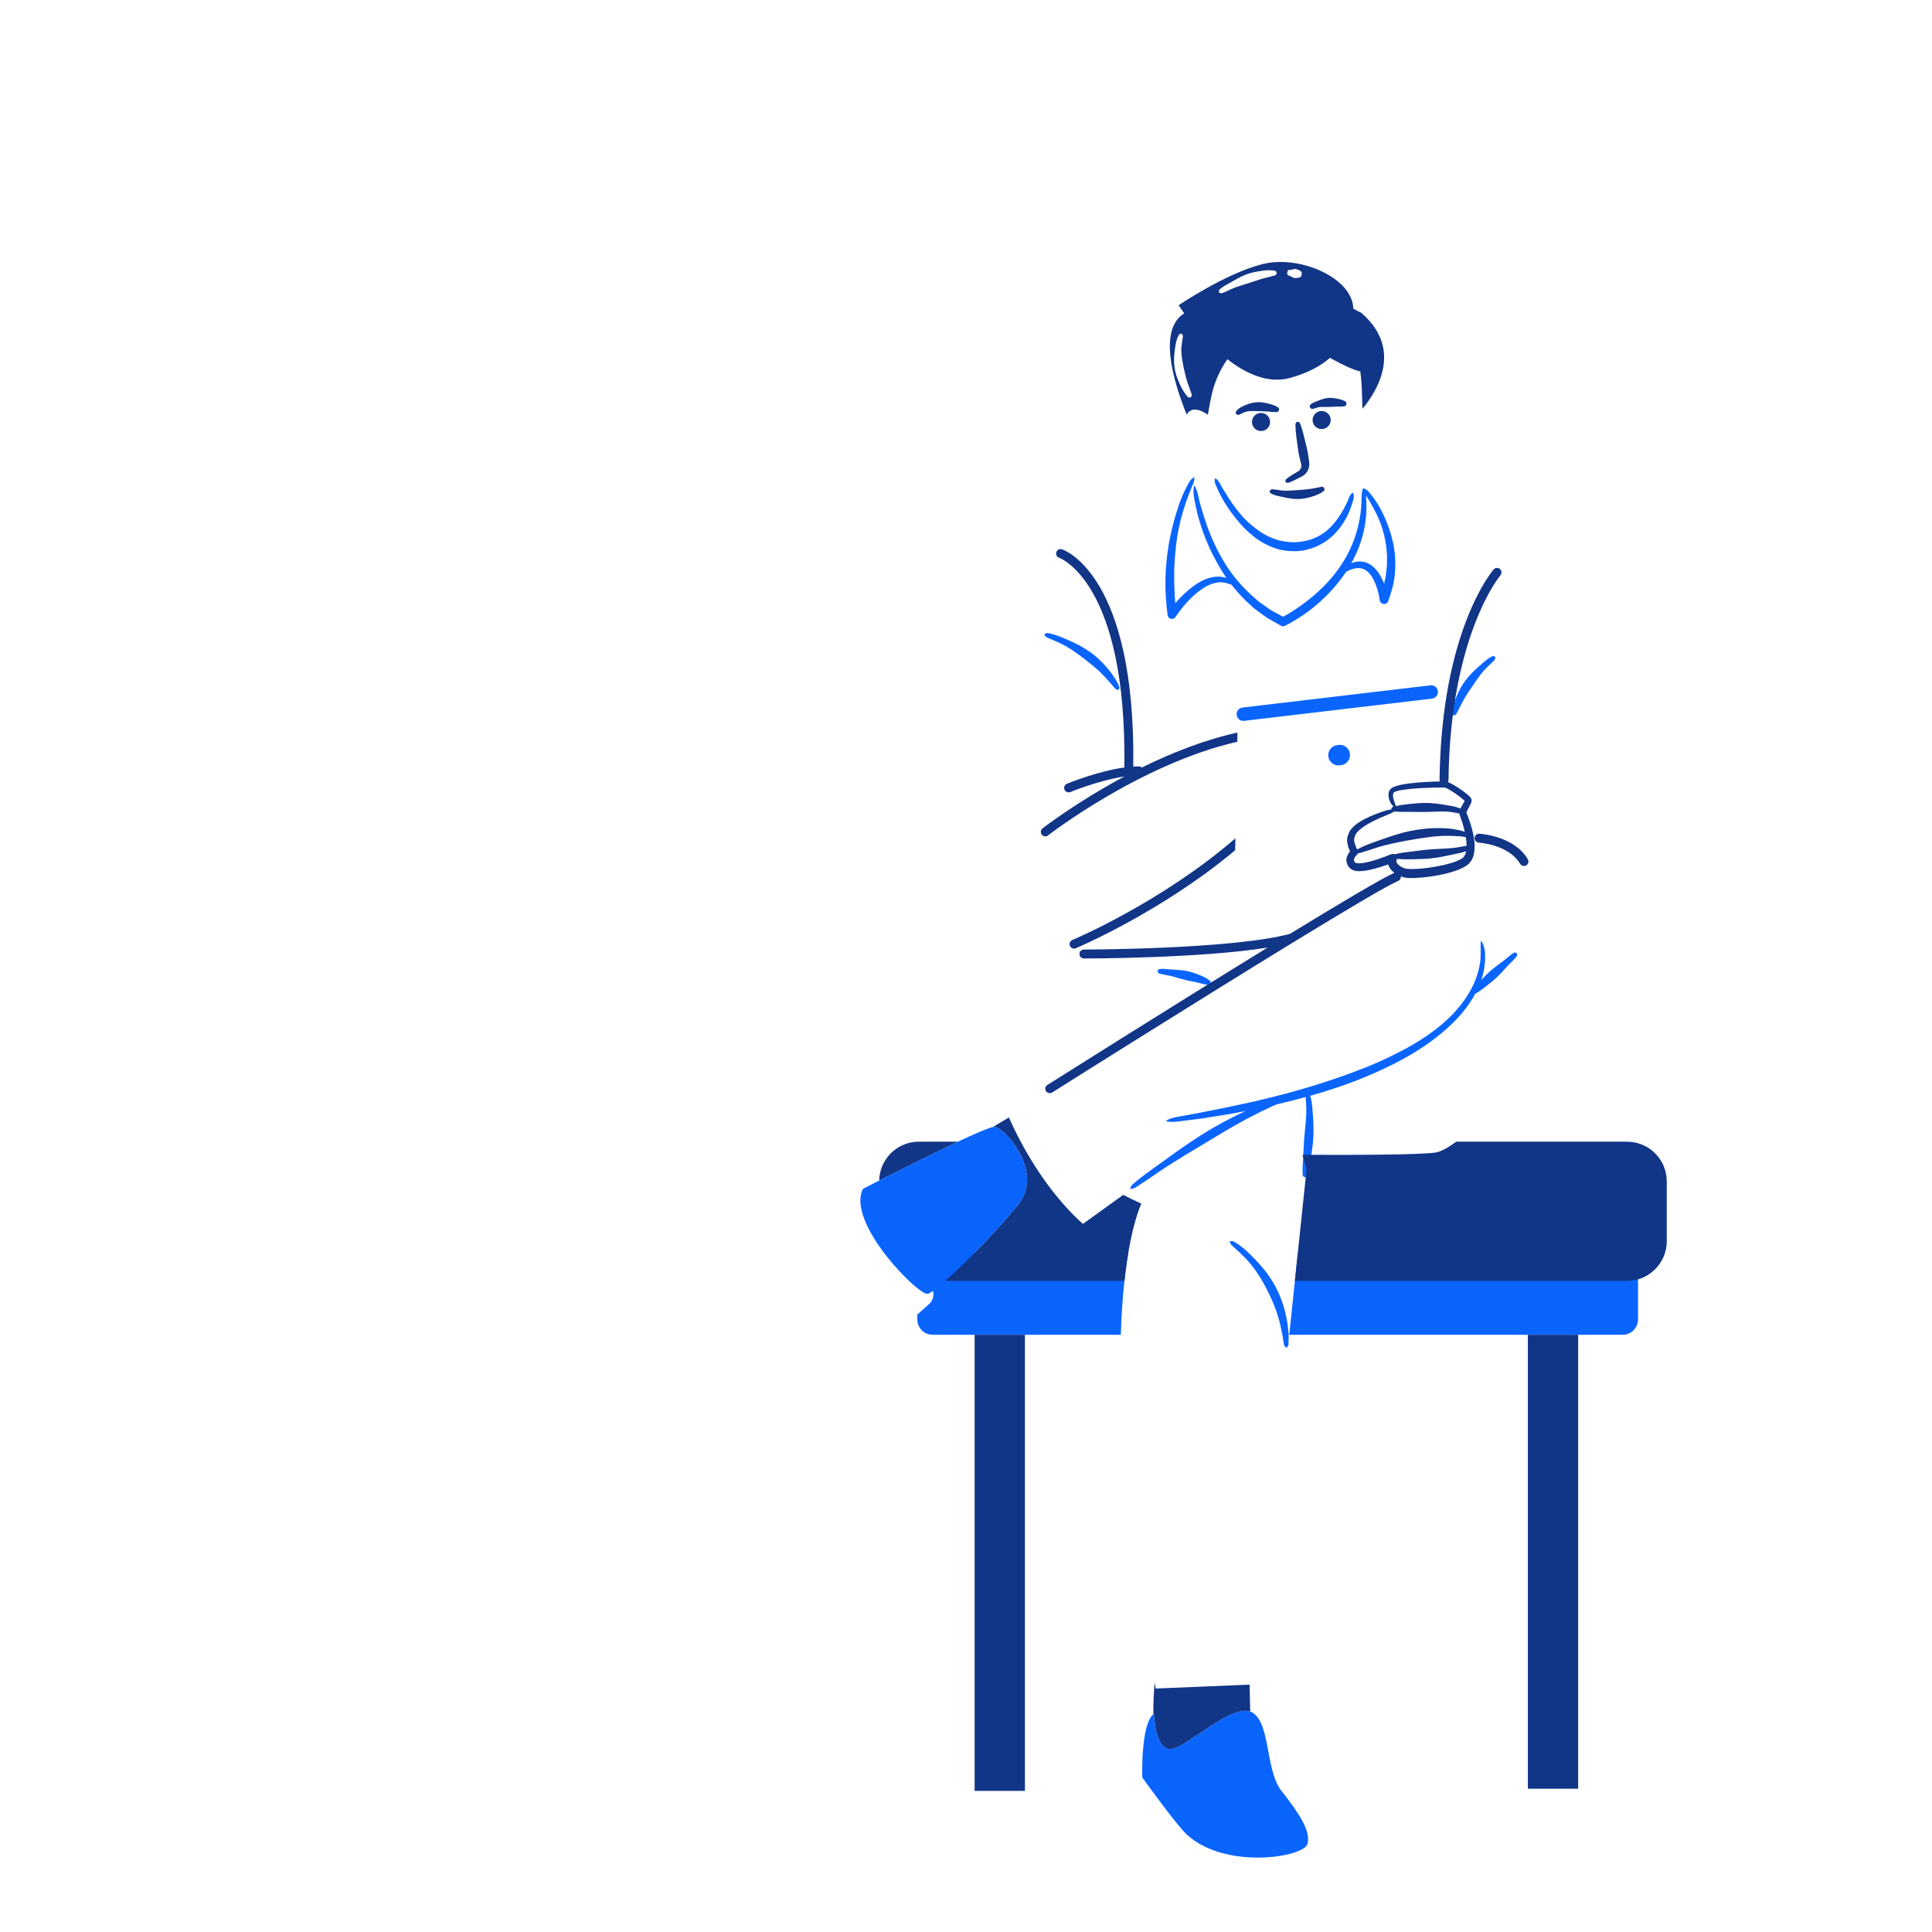 <svg xmlns="http://www.w3.org/2000/svg" width="5000" zoomAndPan="magnify" viewBox="0 0 3750 3750" height="5000" preserveAspectRatio="xMidYMid meet" version="1.0"><defs fill="#000000"><clipPath id="id1" fill="#000000"><path d="M 1612 580 L 3017 580 L 3017 3652.184 L 1612 3652.184 Z M 1612 580 " clip-rule="nonzero" fill="#000000"/></clipPath><clipPath id="id2" fill="#000000"><path d="M 1607.98 519 L 3373.82 519 L 3373.82 1706 L 1607.98 1706 Z M 1607.98 519 " clip-rule="nonzero" fill="#000000"/></clipPath></defs><rect x="-375" width="4500" fill="#ffffff" y="-375" height="4500" fill-opacity="1"/><rect x="-375" width="4500" fill="#ffffff" y="-375" height="4500" fill-opacity="1"/><rect x="-375" width="4500" fill="#ffffff" y="-375" height="4500" fill-opacity="1"/><rect x="-375" width="4500" fill="#ffffff" y="-375" height="4500" fill-opacity="1"/><g clip-path="url(#id1)"><path fill="#ffffff" d="M 2520.953 3534.863 L 2459.273 3506.469 C 2458.242 3506.004 2457.16 3505.562 2456.082 3505.168 L 2244.266 3428.566 C 2217.246 3418.793 2205.922 3457.867 2206.684 3486.578 C 2206.707 3487.043 2217.145 3525.801 2251.145 3563.277 C 2298.773 3615.785 2354.852 3652.109 2425.742 3652.184 C 2459.863 3652.211 2494.574 3649.703 2518.105 3641.598 C 2534.344 3636 2544.855 3620.258 2544.855 3603.09 L 2544.855 3572.145 C 2544.855 3556.129 2535.547 3541.543 2520.953 3534.863 Z M 1689.781 2317.082 C 1682.461 2305.812 1667.648 2302.152 1655.906 2308.707 L 1625.914 2325.434 C 1612.918 2332.703 1608.84 2349.504 1617.07 2361.883 C 1645.738 2428.586 1687.176 2490.5 1740.652 2547.922 C 1749.273 2560.891 1767.328 2563.223 1778.949 2552.883 L 1803.266 2531.297 C 1812.699 2522.895 1814.59 2508.824 1807.711 2498.238 Z M 2787.18 2236.922 C 2758.047 2241.539 2629.578 2241.93 2528.176 2241.488 L 2536.16 2268.309 L 2431.566 3269.59 L 2243.281 3277.426 C 2107.32 2548.047 2215.402 2336.266 2215.402 2336.266 C 2203.023 2330.691 2191.328 2324.992 2180.176 2319.219 L 2102.09 2375.488 C 2102.09 2375.488 2021.027 2310.133 1958.289 2168.961 L 2004.594 2140.352 C 1976.246 2047.098 2021.984 1956.152 2063.57 1897.969 C 2062.637 1885.199 2062.121 1864.664 2061.875 1838.707 C 2058.215 1838.707 2054.754 1838.41 2051.535 1837.82 C 1917.688 1812.625 1868.141 1123.176 2026.922 1042.941 C 2101.5 981.664 2211.52 933.527 2345.715 911.371 C 2342.348 900.516 2339.352 889.441 2336.676 878.289 C 2307.887 892.758 2289.094 826.348 2304.004 803.48 C 2308.621 796.383 2315.059 794.469 2321.738 795.18 C 2313.363 729.039 2313.902 676.164 2313.902 676.164 C 2326.973 619.969 2377.969 600.348 2483.863 583.375 C 2589.758 566.379 2639.426 636.965 2643.355 758.535 C 2643.457 761.805 2643.578 765.117 2643.699 768.457 C 2648 769.32 2651.98 771.676 2655.125 776.465 C 2665.441 792.305 2659.594 829.047 2645.445 845.332 C 2645.199 872.102 2643.527 898.797 2638.691 923.703 C 2731.887 953.027 2822.086 1002.465 2875.906 1043.875 C 2907.738 1064.012 2994.895 1127.277 3006.809 1222.57 C 3021.793 1342.398 3002.805 1556.07 2967.113 1673.492 C 2990.496 1698.395 3009.191 1736.242 3014.645 1793.809 C 3038.176 2042.16 2836.848 2229.086 2787.18 2236.922 " fill-opacity="1" fill-rule="nonzero"/></g><g clip-path="url(#id2)"><path fill="#ffffff" d="M 2314.762 760.723 L 2312.16 753.477 C 2311.422 750.973 2310.516 748.59 2309.605 746.23 C 2308.648 743.68 2307.715 741.27 2307 738.645 C 2304.891 732.207 2303.441 725.527 2302.016 719.043 C 2301.301 715.73 2300.59 712.414 2299.805 709.293 C 2297.742 698.316 2296.145 689.129 2296.047 679.527 C 2295.996 674.469 2296.711 669.457 2297.469 664.766 L 2298.648 657.129 L 2299.164 653.371 C 2299.582 650.793 2298.648 648.531 2295.949 645.562 L 2294.793 644.555 L 2293.418 644.555 C 2289.535 644.555 2286.836 645.879 2285.457 648.484 C 2284.695 649.809 2284.008 651.16 2283.371 652.562 C 2282.145 655.238 2281.109 658.109 2280.301 661.18 C 2278.926 666.902 2277.918 672.652 2277.277 678.176 C 2275.41 690.652 2275.168 702.418 2276.543 713.148 C 2277.941 723.488 2281.332 734.395 2286.883 746.332 C 2289.02 751.438 2291.746 756.203 2294.375 760.82 L 2294.867 761.656 C 2296.02 763.57 2297.398 765.363 2298.773 767.133 L 2300.051 768.805 L 2302.555 771.898 C 2303.855 773.789 2305.945 774.77 2308.723 774.77 C 2309.531 774.77 2310.465 774.695 2311.547 774.5 L 2312.727 774.305 L 2313.484 773.371 C 2315.379 771.012 2317.367 767.844 2316.016 764.652 Z M 2497.645 536.293 C 2498.551 537.055 2499.41 537.547 2500.371 537.891 L 2501.203 538.137 C 2501.941 538.332 2502.703 538.555 2503.242 538.773 C 2503.832 539.094 2504.422 539.438 2505.012 539.758 C 2506.73 540.766 2508.523 541.77 2510.27 542.238 C 2511.398 542.68 2512.652 542.902 2514.051 542.902 C 2515.254 542.902 2516.484 542.73 2517.711 542.559 L 2519.848 542.262 C 2520.855 542.141 2522.012 541.992 2523.191 541.574 C 2524 541.305 2524.836 540.887 2525.793 540.32 L 2526.578 539.832 C 2528.324 538.945 2528.887 536.785 2529.723 532.855 C 2529.922 529.293 2529.945 527.109 2528.52 525.781 L 2527.785 524.973 C 2527.094 524.309 2526.434 523.672 2525.816 523.277 C 2524.738 522.469 2523.68 522.023 2522.746 521.656 L 2520.684 520.746 C 2518.867 519.938 2516.805 519.055 2513.855 519.055 C 2513.805 519.055 2513.758 519.055 2513.734 519.055 C 2511.645 519.055 2509.656 519.543 2507.738 520.012 C 2507.074 520.184 2506.414 520.355 2505.969 520.453 C 2505.184 520.551 2504.398 520.551 2503.613 520.551 L 2502.629 520.574 C 2501.695 520.648 2500.738 520.895 2499.41 521.508 L 2498.453 522.051 C 2496.93 522.91 2496.34 524.555 2495.406 528.68 C 2495.262 532.34 2495.383 534.059 2496.613 535.289 Z M 2423.754 552.824 C 2428.25 551.473 2432.672 549.949 2437.094 548.453 C 2441.734 546.855 2446.379 545.258 2451.047 543.883 C 2455.613 542.656 2460.23 541.5 2464.922 540.395 C 2465.883 540.148 2466.816 539.879 2467.773 539.609 C 2469.125 539.242 2470.477 538.848 2472 538.504 L 2475.266 537.621 C 2478.777 537.008 2480.301 533.617 2481.234 530.742 L 2481.602 529.688 L 2481.184 528.656 C 2480.203 526.027 2478.434 522.539 2474.75 522.344 L 2470.844 521.805 C 2468.781 521.508 2466.617 521.387 2463.992 521.387 L 2461.754 521.387 C 2457.48 521.387 2453.328 521.953 2449.301 522.469 L 2446.523 522.836 C 2436.43 524.457 2425.742 526.398 2415.844 530.598 C 2405.773 534.598 2396.242 540.051 2388.113 544.816 L 2383.543 547.371 C 2380.594 548.992 2377.672 550.637 2374.773 552.355 C 2372.66 553.609 2370.5 555.105 2368.043 557.023 L 2365.094 559.551 C 2362.27 561.984 2362.566 565.57 2363.031 568.051 L 2363.254 569.277 L 2364.262 570.016 C 2366.57 571.684 2368.484 572.473 2370.328 572.473 C 2371.09 572.473 2371.801 572.324 2372.516 572.078 L 2376.102 570.777 C 2378.484 569.844 2380.816 568.887 2383.125 567.781 C 2386.688 566.012 2391.402 563.727 2396.195 561.812 C 2402.359 559.504 2408.746 557.516 2414.938 555.598 C 2417.906 554.664 2420.879 553.758 2423.754 552.824 Z M 2027.66 1079.633 L 2026.012 1079.191 C 2025.078 1078.945 2024.172 1078.824 2023.336 1078.824 C 2020.512 1078.824 2018.766 1080.199 2017.688 1081.23 L 2013.609 1085.184 L 2012.281 1086.535 C 2011.398 1087.418 2010.512 1088.352 2009.508 1089.457 L 2006.09 1093.977 C 2004.543 1095.988 2003.07 1098.078 2001.598 1100.191 L 1999.262 1103.48 L 1993.293 1113.281 C 1983.984 1128.457 1977.328 1142.457 1972.953 1155.988 C 1968.387 1169.227 1965.266 1184.211 1963.105 1203.195 C 1962.32 1210.883 1961.559 1219.086 1961.582 1227.215 C 1961.531 1230.871 1961.629 1234.875 1961.973 1239.492 L 1962.516 1245.312 C 1962.711 1248.949 1964.48 1251.652 1967.844 1253.617 L 1969.195 1254.402 L 1970.449 1253.492 C 1973.641 1251.281 1975.191 1248.777 1975.438 1245.586 L 1976.172 1239.934 L 1977.672 1228.711 C 1978.777 1220.852 1979.785 1213.73 1981.062 1206.535 C 1983.543 1192.73 1987.375 1179.148 1991.059 1165.984 L 1991.723 1163.629 C 1996.117 1148.129 2001.031 1134.82 2006.73 1122.98 L 2011.691 1113.551 L 2013.73 1110.48 C 2015.059 1108.492 2016.383 1106.5 2017.66 1104.391 C 2019.258 1101.664 2021.074 1099.133 2022.969 1096.457 L 2023.582 1095.547 L 2026.578 1090.98 C 2028.32 1088.328 2028.766 1085.406 2028.027 1081.5 Z M 1622.965 1165.715 C 1627.93 1170.137 1636.328 1173.918 1644.777 1172.176 C 1649.004 1171.461 1652.371 1169.523 1655.512 1167.73 C 1657.699 1166.305 1659.859 1164.855 1662.023 1163.578 C 1666.32 1161.023 1670.668 1158.887 1674.551 1157.98 C 1678.457 1157.07 1681.453 1157.293 1684.547 1158.84 C 1687.668 1160.41 1690.859 1163.578 1693.66 1167.359 C 1696.609 1171.117 1698.992 1175.465 1701.547 1180.109 C 1707.047 1190.031 1713.312 1201.254 1726.184 1208.059 C 1732.547 1211.297 1739.668 1212.23 1745.738 1212.133 C 1751.902 1212.086 1757.48 1211.371 1762.906 1210.637 L 1770.965 1209.578 C 1773.445 1209.457 1775.68 1209.039 1778.039 1209.262 C 1782.754 1209.309 1787.473 1210.266 1792.016 1211.961 C 1801.152 1215.57 1809.016 1221.074 1820.215 1225.789 C 1817.809 1213.434 1807.836 1205.109 1796.805 1200.27 C 1791.277 1197.742 1785.234 1196.023 1779.02 1195.48 C 1775.949 1195.016 1772.707 1195.262 1769.734 1195.262 L 1761.457 1195.727 C 1750.527 1196.367 1740.211 1197.398 1733.773 1193.469 C 1727.094 1189.734 1721.492 1181.141 1716.652 1172.125 C 1713.977 1167.188 1711.102 1161.91 1707.32 1157.02 C 1703.633 1152.109 1699.113 1147.074 1692.457 1143.562 C 1685.824 1139.953 1677.227 1139.461 1670.594 1141.18 C 1663.816 1142.824 1658.312 1145.75 1653.203 1148.695 C 1650.648 1150.195 1648.242 1151.766 1645.859 1153.336 C 1644.215 1154.172 1642.863 1155.082 1641.586 1155.203 C 1639.203 1155.742 1636.477 1155.18 1633.012 1152.797 C 1629.648 1150.512 1626.062 1147.148 1622.719 1143.391 C 1619.258 1139.559 1617.414 1135.016 1609.578 1132.512 C 1605.969 1140.098 1609.285 1145.234 1611.738 1150.562 C 1614.418 1155.891 1617.734 1161.223 1622.965 1165.715 Z M 1810.145 1320.395 C 1804.078 1320.641 1797.887 1321.844 1792.113 1324.176 C 1789.168 1325.133 1786.367 1326.805 1783.715 1328.129 L 1776.539 1332.305 C 1767.082 1337.805 1758.34 1343.383 1750.82 1342.793 C 1743.184 1342.496 1734.289 1337.34 1725.914 1331.496 C 1721.297 1328.301 1716.359 1324.887 1710.758 1322.211 C 1705.254 1319.508 1698.969 1317.078 1691.449 1316.93 C 1683.887 1316.711 1676 1320.148 1670.84 1324.691 C 1665.535 1329.211 1661.949 1334.293 1658.73 1339.23 C 1657.109 1341.734 1655.684 1344.191 1654.262 1346.699 C 1653.18 1348.195 1652.395 1349.594 1651.312 1350.309 C 1649.422 1351.855 1646.719 1352.566 1642.566 1352.027 C 1638.539 1351.488 1633.824 1350.109 1629.133 1348.27 C 1624.316 1346.426 1620.609 1343.211 1612.5 1344.512 C 1612.699 1352.91 1617.98 1355.98 1622.598 1359.617 C 1627.363 1363.176 1632.742 1366.445 1639.426 1368.09 C 1645.859 1369.758 1655.07 1369.34 1661.828 1363.988 C 1665.266 1361.457 1667.402 1358.191 1669.391 1355.172 C 1670.695 1352.91 1671.973 1350.625 1673.324 1348.539 C 1676 1344.34 1678.922 1340.461 1681.945 1337.879 C 1685.039 1335.301 1687.816 1334.148 1691.277 1334.121 C 1694.742 1334.121 1699.039 1335.496 1703.266 1337.633 C 1707.566 1339.648 1711.668 1342.449 1716.039 1345.422 C 1725.445 1351.781 1736.082 1359 1750.648 1359.223 C 1757.797 1359.273 1764.578 1356.863 1769.957 1354.039 C 1775.41 1351.215 1780.055 1348.047 1784.574 1344.953 L 1791.277 1340.387 C 1793.441 1339.133 1795.258 1337.758 1797.469 1336.898 C 1801.695 1334.809 1806.336 1333.531 1811.152 1332.992 C 1820.93 1332.086 1830.434 1333.434 1842.543 1332.574 C 1834.832 1322.652 1822.156 1319.73 1810.145 1320.395 Z M 1794.57 1473.207 C 1789.141 1475.98 1784.031 1479.664 1779.758 1484.184 C 1777.473 1486.297 1775.656 1488.996 1773.789 1491.305 L 1769.023 1498.109 C 1762.762 1507.051 1757.137 1515.77 1750.059 1518.371 C 1742.984 1521.316 1732.766 1520.359 1722.695 1518.543 C 1717.168 1517.562 1711.25 1516.527 1705.059 1516.457 C 1698.918 1516.309 1692.188 1516.727 1685.285 1519.746 C 1678.332 1522.719 1672.609 1529.129 1669.836 1535.414 C 1666.91 1541.727 1665.781 1547.867 1664.922 1553.688 C 1664.504 1556.637 1664.258 1559.484 1664.012 1562.332 C 1663.645 1564.152 1663.496 1565.746 1662.809 1566.852 C 1661.754 1569.062 1659.617 1570.832 1655.613 1572.059 C 1651.73 1573.285 1646.867 1574 1641.832 1574.27 C 1636.672 1574.613 1631.957 1573.262 1625.152 1577.832 C 1628.836 1585.371 1634.93 1585.961 1640.652 1587.336 C 1646.473 1588.562 1652.715 1589.277 1659.492 1587.973 C 1666.027 1586.82 1674.207 1582.57 1678.086 1574.883 C 1680.176 1571.148 1680.742 1567.27 1681.281 1563.684 C 1681.527 1561.105 1681.723 1558.527 1682.09 1556.047 C 1682.754 1551.086 1683.762 1546.344 1685.457 1542.734 C 1687.176 1539.098 1689.215 1536.914 1692.336 1535.441 C 1695.504 1533.965 1699.973 1533.449 1704.715 1533.598 C 1709.457 1533.621 1714.344 1534.457 1719.578 1535.344 C 1730.777 1537.16 1743.453 1539.246 1756.789 1533.379 C 1763.277 1530.406 1768.434 1525.418 1772.145 1520.605 C 1775.926 1515.742 1778.824 1510.93 1781.625 1506.215 L 1785.801 1499.262 C 1787.25 1497.227 1788.309 1495.211 1789.953 1493.492 C 1792.898 1489.832 1796.586 1486.762 1800.734 1484.234 C 1809.262 1479.32 1818.445 1476.57 1829.082 1470.727 C 1817.906 1464.93 1805.184 1467.582 1794.57 1473.207 Z M 3370.012 1521.246 C 3367.359 1515.914 3364.066 1510.609 3358.809 1506.09 C 3353.848 1501.695 3345.445 1497.914 3336.996 1499.656 C 3332.773 1500.344 3329.406 1502.309 3326.262 1504.102 C 3324.078 1505.5 3321.914 1506.977 3319.754 1508.227 C 3315.453 1510.781 3311.105 1512.918 3307.25 1513.828 C 3303.32 1514.734 3300.324 1514.516 3297.227 1512.992 C 3294.109 1511.422 3290.941 1508.254 3288.113 1504.445 C 3285.191 1500.711 3282.785 1496.367 3280.23 1491.699 C 3274.727 1481.801 3268.465 1470.578 3255.594 1463.773 C 3249.23 1460.508 3242.105 1459.598 3236.039 1459.672 C 3229.875 1459.723 3224.297 1460.434 3218.867 1461.172 L 3210.812 1462.227 C 3208.332 1462.375 3206.094 1462.793 3203.738 1462.547 C 3199.02 1462.496 3194.305 1461.539 3189.762 1459.871 C 3180.621 1456.234 3172.762 1450.734 3161.562 1446.016 C 3163.969 1458.395 3173.941 1466.723 3184.969 1471.559 C 3190.496 1474.066 3196.539 1475.809 3202.754 1476.348 C 3205.824 1476.816 3209.066 1476.57 3212.039 1476.57 L 3220.316 1476.102 C 3231.25 1475.441 3241.566 1474.434 3248 1478.363 C 3254.684 1482.07 3260.309 1490.691 3265.121 1499.68 C 3267.801 1504.617 3270.676 1509.898 3274.457 1514.809 C 3278.141 1519.695 3282.66 1524.73 3289.293 1528.242 C 3295.949 1531.879 3304.547 1532.371 3311.18 1530.625 C 3317.961 1529.004 3323.461 1526.082 3328.57 1523.109 C 3331.125 1521.637 3333.535 1520.066 3335.918 1518.469 C 3337.562 1517.66 3338.914 1516.75 3340.191 1516.602 C 3342.574 1516.086 3345.301 1516.652 3348.762 1519.008 C 3352.129 1521.316 3355.715 1524.66 3359.055 1528.441 C 3362.52 1532.246 3364.363 1536.816 3372.199 1539.297 C 3375.832 1531.707 3372.492 1526.598 3370.012 1521.246 Z M 3171.633 1351.414 C 3177.699 1351.168 3183.891 1349.988 3189.688 1347.656 C 3192.609 1346.699 3195.41 1345.004 3198.062 1343.676 L 3205.211 1339.527 C 3214.691 1334 3223.438 1328.426 3230.953 1329.039 C 3238.594 1329.332 3247.484 1334.492 3255.863 1340.336 C 3260.48 1343.527 3265.418 1346.941 3271.02 1349.594 C 3276.52 1352.297 3282.809 1354.754 3290.324 1354.875 C 3297.914 1355.121 3305.777 1351.684 3310.934 1347.141 C 3316.242 1342.621 3319.852 1337.535 3323.043 1332.574 C 3324.664 1330.094 3326.09 1327.613 3327.516 1325.133 C 3328.598 1323.637 3329.383 1322.234 3330.465 1321.523 C 3332.355 1319.977 3335.055 1319.238 3339.207 1319.805 C 3343.238 1320.32 3347.953 1321.695 3352.645 1323.562 C 3357.457 1325.402 3361.168 1328.621 3369.301 1327.32 C 3369.078 1318.922 3363.797 1315.824 3359.18 1312.191 C 3354.414 1308.652 3349.035 1305.387 3342.352 1303.742 C 3335.918 1302.047 3326.703 1302.465 3319.949 1307.844 C 3316.512 1310.348 3314.375 1313.641 3312.383 1316.66 C 3311.082 1318.895 3309.805 1321.18 3308.453 1323.266 C 3305.777 1327.492 3302.852 1331.348 3299.832 1333.926 C 3296.738 1336.504 3293.961 1337.66 3290.496 1337.684 C 3287.035 1337.707 3282.734 1336.309 3278.512 1334.195 C 3274.211 1332.184 3270.109 1329.383 3265.738 1326.387 C 3256.352 1320.023 3245.691 1312.828 3231.125 1312.582 C 3223.977 1312.559 3217.199 1314.941 3211.844 1317.766 C 3206.367 1320.59 3201.723 1323.758 3197.203 1326.852 L 3190.496 1331.445 C 3188.336 1332.672 3186.52 1334.074 3184.309 1334.934 C 3180.082 1337.02 3175.438 1338.273 3170.625 1338.84 C 3160.848 1339.723 3151.344 1338.371 3139.23 1339.23 C 3146.945 1349.152 3159.621 1352.102 3171.633 1351.414 Z M 3187.207 1198.602 C 3192.633 1195.824 3197.742 1192.168 3202.02 1187.648 C 3204.301 1185.535 3206.121 1182.832 3207.988 1180.523 L 3212.754 1173.723 C 3219.016 1164.758 3224.641 1156.039 3231.715 1153.434 C 3238.789 1150.512 3249.008 1151.469 3259.078 1153.289 C 3264.605 1154.246 3270.527 1155.277 3276.719 1155.375 C 3282.859 1155.5 3289.59 1155.105 3296.492 1152.059 C 3303.441 1149.113 3309.164 1142.703 3311.941 1136.414 C 3314.863 1130.078 3315.996 1123.965 3316.855 1118.117 C 3317.273 1115.172 3317.543 1112.32 3317.762 1109.473 C 3318.133 1107.68 3318.277 1106.059 3318.969 1104.98 C 3320.023 1102.77 3322.16 1100.977 3326.164 1099.746 C 3330.047 1098.543 3334.91 1097.832 3339.945 1097.535 C 3345.102 1097.191 3349.82 1098.57 3356.625 1093.977 C 3352.938 1086.438 3346.848 1085.848 3341.125 1084.473 C 3335.301 1083.242 3329.062 1082.531 3322.285 1083.855 C 3315.75 1085.012 3307.57 1089.234 3303.688 1096.949 C 3301.602 1100.68 3301.035 1104.535 3300.496 1108.121 C 3300.25 1110.703 3300.055 1113.305 3299.684 1115.785 C 3299.02 1120.723 3298.016 1125.461 3296.32 1129.07 C 3294.598 1132.707 3292.562 1134.918 3289.441 1136.367 C 3286.273 1137.84 3281.801 1138.379 3277.086 1138.207 C 3272.32 1138.184 3267.434 1137.375 3262.199 1136.488 C 3251 1134.648 3238.324 1132.559 3224.984 1138.43 C 3218.5 1141.402 3213.34 1146.387 3209.633 1151.227 C 3205.852 1156.062 3202.949 1160.902 3200.152 1165.617 L 3195.977 1172.566 C 3194.551 1174.582 3193.492 1176.594 3191.824 1178.316 C 3188.875 1181.973 3185.191 1185.07 3181.039 1187.574 C 3172.539 1192.512 3163.328 1195.262 3152.691 1201.082 C 3163.871 1206.879 3176.594 1204.227 3187.207 1198.602 Z M 2701.941 1671.332 C 2702.016 1669.438 2702.457 1667.574 2703.488 1665.707 C 2703.488 1665.707 2694.105 1669.586 2681.75 1673.711 Z M 2787.574 1347.312 L 2778.605 1523.086 C 2749.988 1524.094 2707.395 1527.066 2701.523 1535.637 C 2693.051 1548.062 2711.352 1570.93 2711.352 1570.93 C 2624.395 1597.086 2623.73 1621.254 2623.73 1621.254 C 2616.559 1632.379 2628.961 1653.941 2628.961 1653.941 C 2628.961 1653.941 2612.629 1667.672 2625.695 1680.074 C 2625.793 1680.172 2625.918 1680.223 2626.016 1680.32 L 2413.043 1705.543 C 2404.176 1706.598 2396.414 1699.574 2396.586 1690.633 L 2402.555 1390.855 C 2402.703 1383.562 2408.18 1377.445 2415.426 1376.539 L 2771.043 1331.961 C 2780.129 1330.809 2788.039 1338.152 2787.574 1347.312 " fill-opacity="1" fill-rule="nonzero"/></g><path fill="#0a65ff" d="M 2411.719 1373.344 L 2776.496 1330.219 C 2783.594 1329.211 2790.078 1334.441 2790.938 1341.613 C 2791.773 1348.734 2786.688 1355.195 2779.539 1356.031 L 2414.789 1399.156 C 2414.273 1399.23 2413.758 1399.254 2413.242 1399.254 C 2406.73 1399.254 2401.133 1394.395 2400.344 1387.785 C 2399.484 1380.664 2404.594 1374.18 2411.719 1373.344 Z M 2620.316 1466.695 C 2619.75 1476.25 2612.43 1484.035 2602.898 1485.191 L 2600.223 1485.512 C 2588.016 1486.957 2577.426 1477.012 2578.141 1464.73 C 2578.703 1455.152 2586.023 1447.367 2595.555 1446.238 L 2598.234 1445.918 C 2610.465 1444.445 2621.027 1454.391 2620.316 1466.695 Z M 2496.145 2554.086 C 2498.773 2564.207 2499.855 2574.594 2500.859 2584.934 C 2501.695 2590.043 2501.18 2595.297 2501.133 2600.48 L 2500.961 2608.242 C 2500.984 2610.797 2500.344 2613.422 2496.93 2616.004 C 2493.195 2613.57 2492.215 2611.141 2491.918 2608.633 L 2490.742 2601.242 C 2489.906 2596.328 2489.363 2591.418 2488.16 2586.605 C 2485.902 2576.926 2484.5 2567.203 2481.355 2557.844 C 2476.199 2538.859 2468.094 2520.957 2459.324 2503.52 C 2450.578 2486.055 2440.211 2469.184 2427.734 2453.809 C 2424.613 2449.977 2421.176 2446.418 2417.906 2442.707 L 2407.344 2432.27 L 2396.438 2422.176 C 2394.645 2420.457 2392.777 2418.812 2390.938 2417.164 C 2389.07 2415.496 2387.547 2413.504 2387.105 2409.477 C 2390.938 2408.199 2393.613 2409.012 2395.801 2410.363 C 2398.035 2411.715 2400.297 2413.039 2402.434 2414.512 C 2406.781 2417.363 2410.785 2420.652 2414.812 2423.918 C 2422.648 2430.672 2430.02 2437.992 2437.141 2445.508 C 2451.512 2460.414 2464.605 2476.945 2474.578 2495.387 C 2484.648 2513.734 2492.043 2533.629 2496.145 2554.086 Z M 2647.461 1028.719 C 2650.383 1015.238 2651.98 1001.457 2652.152 987.73 C 2652.469 980.852 2652.102 974 2651.781 967.172 C 2651.707 965.234 2651.488 963.27 2651.168 961.328 C 2651.293 961.523 2651.391 961.695 2651.512 961.867 C 2654.141 965.797 2656.574 969.824 2658.93 973.902 L 2665.883 986.156 L 2672.27 998.707 C 2680.449 1015.582 2686.148 1033.609 2689.219 1051.906 C 2691.16 1061.016 2691.332 1070.324 2692.238 1079.484 C 2691.945 1088.719 2692.512 1097.93 2690.988 1107.066 C 2690.348 1111.609 2690.152 1116.203 2689.195 1120.695 L 2686.59 1133.148 C 2685.953 1131.504 2685.336 1129.832 2684.625 1128.188 C 2679.738 1117.258 2673.398 1106.23 2662.836 1097.98 C 2657.605 1093.902 2651.047 1090.98 2644.219 1090.145 C 2637.414 1089.262 2630.684 1090.266 2624.738 1092.477 C 2624.098 1092.699 2623.484 1092.992 2622.848 1093.238 C 2634.145 1073.074 2642.695 1051.316 2647.461 1028.719 Z M 2270.031 1199.953 C 2273.914 1202.508 2279.121 1201.449 2281.699 1197.57 C 2288.137 1187.793 2295.824 1177.996 2303.883 1169.082 C 2312.062 1160.188 2320.832 1151.816 2330.508 1145.035 C 2340.066 1138.133 2350.602 1132.781 2361.633 1130.891 C 2367.133 1129.98 2372.785 1129.859 2378.262 1131.207 C 2382.242 1132.066 2385.605 1133.812 2390.004 1134.621 C 2398.602 1145.551 2407.934 1155.965 2417.785 1165.812 L 2433.359 1180.133 C 2438.934 1184.453 2444.707 1188.531 2450.383 1192.73 L 2458.953 1198.992 L 2468.168 1204.227 L 2486.664 1214.711 C 2488.777 1215.891 2491.477 1216.062 2493.812 1214.883 L 2494.082 1214.738 C 2519.309 1201.891 2541.762 1186.371 2562.344 1167.852 C 2581.285 1150.711 2598.527 1131.504 2612.629 1110.039 C 2612.996 1109.816 2613.363 1109.598 2613.758 1109.398 C 2618.5 1107.016 2623.289 1104.684 2628.176 1103.703 C 2637.902 1101.223 2646.969 1102.988 2653.992 1109.129 C 2661.141 1115.148 2666.324 1124.453 2670.133 1134.23 C 2673.891 1143.957 2676.617 1154.785 2678.066 1164.93 L 2678.09 1165.125 C 2678.508 1168.121 2680.547 1170.801 2683.594 1171.906 C 2687.965 1173.5 2692.855 1171.219 2694.449 1166.82 C 2701.254 1148.129 2706.953 1128.629 2707.766 1108.516 C 2708.969 1098.543 2707.984 1088.5 2707.812 1078.551 C 2706.512 1068.656 2705.504 1058.707 2702.926 1049.105 C 2698.355 1029.777 2691.43 1011.184 2682.637 993.598 C 2678.117 984.879 2673.203 976.332 2667.48 968.352 C 2664.605 964.375 2661.633 960.469 2658.488 956.688 C 2655.566 953.004 2652.297 949.367 2646.5 948.238 C 2646.305 947.895 2646.184 947.523 2645.961 947.18 C 2642.816 954.254 2642.941 960.812 2642.742 967.418 C 2642.594 974.023 2642.523 980.605 2641.762 987.141 C 2640.754 1000.254 2638.148 1013.125 2635.004 1025.773 C 2628.398 1051.02 2617.59 1075.066 2603.098 1096.777 C 2588.777 1118.559 2570.82 1137.914 2551.07 1155.055 C 2532.305 1170.922 2511.816 1185.828 2490.422 1197.078 L 2476.617 1189.637 L 2467.848 1184.945 L 2459.668 1179.273 C 2454.238 1175.418 2448.711 1171.734 2443.383 1167.805 L 2428.348 1154.641 C 2408.969 1136.465 2391.207 1116.055 2377.277 1092.969 C 2363.203 1070.031 2351.734 1045.445 2342.621 1019.977 C 2338.098 1007.23 2334.07 994.312 2330.434 981.246 C 2328.594 974.715 2326.996 968.133 2325.523 961.5 C 2324.051 954.867 2322.207 948.387 2318.25 941.977 C 2315.867 949.172 2316.262 956.219 2317.316 963.047 C 2318.398 969.898 2319.629 976.727 2321.125 983.48 C 2323.828 997.086 2327.684 1010.422 2332.008 1023.637 C 2340.777 1049.988 2352.371 1075.434 2366.496 1099.5 C 2370.793 1107.188 2375.535 1114.629 2380.594 1121.852 C 2374.16 1119.617 2367.133 1118.953 2360.355 1119.395 C 2346.379 1120.352 2333.68 1126.297 2322.625 1133.344 C 2311.473 1140.543 2301.719 1149.262 2292.633 1158.445 C 2288.676 1162.496 2284.941 1166.648 2281.281 1170.898 L 2280.25 1158.227 C 2279.883 1147 2279.023 1135.754 2279.195 1124.504 C 2278.531 1101.984 2280.52 1079.535 2282.805 1057.113 C 2285.559 1034.738 2290.102 1012.535 2296.758 990.996 C 2299.977 980.191 2303.785 969.555 2307.762 959.02 C 2309.727 953.738 2311.766 948.457 2314.027 943.301 C 2316.312 938.117 2318.793 933.258 2318.25 926.281 C 2311.793 929.105 2308.918 934.359 2306.215 939.469 C 2303.391 944.578 2300.812 949.785 2298.281 955.016 C 2295.848 960.297 2293.59 965.652 2291.551 971.078 C 2289.363 976.48 2287.426 981.934 2285.73 987.484 C 2278.629 1009.59 2272.93 1032.133 2268.805 1055 C 2265.07 1077.914 2262.367 1101.121 2262.148 1124.406 C 2261.559 1147.688 2263.301 1170.945 2266.324 1193.984 C 2266.645 1196.316 2267.922 1198.551 2270.031 1199.953 Z M 2359.469 940.723 C 2357.949 936.988 2356.965 932.938 2358.34 928.023 C 2362.762 930.504 2365.145 933.648 2367.012 937.137 L 2372.859 947.402 L 2385.238 967.441 C 2393.738 980.605 2403.168 993.133 2413.66 1004.578 C 2424.246 1016 2436.305 1025.676 2448.934 1034.051 C 2461.926 1041.762 2475.684 1047.977 2490.199 1050.504 C 2519.016 1055.957 2550.258 1049.914 2573.496 1031.371 C 2585.09 1022.016 2594.672 1010.078 2602.801 997.113 C 2606.73 990.531 2610.562 983.824 2613.832 976.777 C 2615.453 973.238 2617.023 969.68 2618.398 966.043 C 2619.75 962.383 2621.543 958.996 2625.918 955.898 C 2628.52 960.59 2628.152 964.891 2627.023 968.82 C 2626.016 972.797 2624.812 976.703 2623.535 980.605 C 2620.93 988.395 2617.859 996.082 2613.977 1003.422 C 2606.363 1018.16 2596.121 1031.816 2583.273 1043.062 C 2570.379 1054.289 2554.582 1062.391 2537.879 1066.566 C 2521.152 1071.332 2503.66 1070.348 2486.762 1067.453 C 2469.859 1063.742 2454.461 1055.98 2440.457 1046.797 C 2427.02 1036.801 2414.738 1025.578 2404.301 1012.953 C 2393.762 1000.402 2384.082 987.262 2375.73 973.336 C 2371.652 966.34 2367.699 959.242 2364.359 951.848 Z M 2818.18 1383.02 L 2818.844 1378.453 C 2819.336 1375.406 2819.824 1372.336 2820.832 1369.441 C 2822.453 1363.496 2824.543 1357.699 2827.047 1352.074 C 2831.812 1340.73 2837.488 1329.605 2845.152 1319.902 C 2852.57 1310.031 2861.461 1301.41 2870.672 1293.402 C 2875.219 1289.324 2879.711 1285.25 2884.504 1281.465 C 2886.957 1279.625 2889.367 1277.809 2892.043 1276.258 C 2893.371 1275.473 2894.746 1274.762 2896.121 1274.051 C 2897.449 1273.312 2899.242 1273.066 2902.215 1274.859 C 2902.73 1278.324 2902.066 1279.746 2901.059 1280.805 L 2898.012 1283.945 C 2895.973 1286.012 2893.887 1288.023 2891.773 1289.965 C 2887.574 1293.941 2883.398 1297.922 2879.566 1302.242 C 2872.023 1311.035 2865.516 1320.539 2859.176 1329.996 C 2852.961 1339.527 2846.207 1348.711 2840.777 1358.781 C 2837.832 1363.719 2835.496 1368.898 2832.797 1374.008 C 2831.445 1376.562 2830.191 1379.164 2828.891 1381.77 L 2826.852 1385.676 C 2826.262 1387 2825.059 1388.129 2821.152 1388.598 C 2818.156 1386.215 2817.883 1384.52 2818.18 1383.02 Z M 2246.793 1884.879 C 2248.145 1881.859 2249.348 1881.121 2250.504 1881.023 L 2253.895 1880.652 C 2256.152 1880.555 2258.438 1880.508 2260.672 1880.68 L 2274.086 1881.859 C 2283.074 1882.348 2292.164 1882.691 2301.105 1884.312 C 2310.07 1885.738 2318.742 1888.785 2327.266 1892.148 C 2331.516 1893.918 2335.84 1895.488 2339.895 1897.871 C 2341.906 1899.023 2343.898 1900.156 2345.812 1901.578 L 2348.613 1903.766 C 2349.594 1904.379 2350.258 1905.68 2349.621 1909.266 C 2346.992 1911.918 2345.664 1912.262 2344.656 1911.918 L 2341.465 1911.23 L 2335.129 1909.855 L 2322.699 1906.711 C 2314.371 1904.723 2305.773 1903.617 2297.469 1901.234 L 2272.219 1894.262 C 2267.945 1893.277 2263.621 1892.566 2259.297 1891.852 C 2257.16 1891.461 2255.023 1890.969 2252.887 1890.355 L 2249.695 1889.324 C 2248.613 1889.004 2247.629 1888.07 2246.793 1884.879 Z M 2231.539 2286.777 C 2225.621 2290.754 2219.773 2294.855 2213.684 2298.613 L 2204.691 2304.461 C 2201.719 2306.426 2198.355 2307.875 2193.613 2307.531 C 2194.57 2302.863 2196.98 2300.062 2199.73 2297.73 L 2208.059 2290.879 C 2213.586 2286.309 2219.281 2281.914 2225.055 2277.664 C 2236.602 2269.117 2248.316 2260.84 2259.984 2252.492 C 2283.102 2235.445 2306.73 2219.039 2330.977 2203.52 C 2355.293 2188.094 2380.57 2174.168 2406.633 2161.645 C 2410.367 2159.777 2414.176 2158.082 2417.957 2156.316 C 2413.977 2157.074 2409.973 2157.863 2405.996 2158.672 C 2390.273 2161.965 2374.355 2164.395 2358.512 2166.926 C 2342.645 2169.527 2326.777 2171.984 2310.809 2173.801 L 2286.906 2176.773 C 2278.926 2177.781 2270.891 2178.297 2262.465 2175.938 C 2269.887 2171.148 2277.672 2169.258 2285.559 2167.809 L 2309.164 2163.512 C 2324.934 2160.832 2340.531 2157.273 2356.227 2154.324 C 2371.926 2151.305 2387.598 2148.16 2403.168 2144.672 C 2418.742 2141.16 2434.465 2138.238 2449.914 2134.211 C 2511.988 2119.426 2573.25 2101.449 2632.574 2078.852 C 2662.445 2067.973 2691.332 2054.809 2719.406 2040.219 C 2747.508 2025.703 2774.285 2008.609 2798.43 1988.473 C 2822.332 1968.113 2843.285 1944.066 2857.359 1916.363 C 2864.383 1902.535 2869.445 1887.754 2872.121 1872.523 C 2873.547 1864.91 2874.016 1857.176 2874.016 1849.438 C 2873.84 1841.676 2873.719 1834.113 2874.332 1825.617 C 2879.836 1832.395 2881.703 1840.867 2882.367 1849.07 C 2882.781 1857.348 2882.711 1865.672 2881.605 1873.898 C 2880.523 1883.602 2878.164 1893.105 2875.047 1902.34 C 2875.094 1902.293 2875.145 1902.242 2875.191 1902.191 C 2881.852 1895.316 2888.309 1888.195 2895.754 1882.176 C 2903.047 1875.988 2910.934 1870.438 2918.598 1864.641 C 2922.355 1861.695 2925.992 1858.574 2929.652 1855.48 C 2931.492 1853.957 2933.457 1852.559 2935.473 1851.23 L 2938.594 1849.34 C 2939.625 1848.676 2941.074 1848.504 2944.047 1850.004 C 2945.273 1853.121 2944.953 1854.547 2944.219 1855.531 L 2942.008 1858.426 C 2940.484 1860.32 2938.91 1862.137 2937.219 1863.832 C 2933.801 1867.172 2930.34 1870.488 2927.023 1873.949 C 2920.512 1880.996 2914.25 1888.316 2907.371 1894.973 C 2900.664 1901.824 2892.953 1907.547 2885.461 1913.516 C 2881.676 1916.461 2877.992 1919.531 2874.039 1922.258 C 2872.074 1923.66 2870.008 1924.961 2867.945 1926.238 L 2864.777 1928.078 C 2864.457 1928.301 2864.066 1928.449 2863.625 1928.496 C 2849.301 1955.195 2829.109 1978.254 2806.66 1997.953 C 2757.555 2041.301 2698.676 2070.895 2638.836 2094.938 C 2607.418 2107.344 2575.363 2117.828 2542.938 2126.965 C 2543.258 2127.824 2543.602 2128.684 2543.898 2129.57 C 2544.953 2133.055 2545.617 2136.617 2546.156 2140.152 C 2547.164 2147.227 2547.582 2154.277 2548.074 2161.301 C 2549.277 2175.348 2549.816 2189.398 2549.352 2203.371 C 2549.008 2217.371 2546.844 2231.199 2544.781 2244.953 C 2543.652 2251.805 2542.793 2258.703 2541.219 2265.508 C 2540.555 2268.922 2539.672 2272.312 2538.789 2275.699 L 2537.387 2280.758 C 2536.996 2282.453 2535.988 2284.074 2532.23 2285.305 C 2528.887 2283.094 2528.324 2281.301 2528.371 2279.582 L 2528.301 2274.348 C 2528.301 2270.887 2528.273 2267.398 2528.496 2263.961 C 2528.742 2257.059 2529.16 2250.207 2529.602 2243.355 C 2530.484 2229.625 2530.707 2215.922 2532.105 2202.316 C 2533.188 2188.734 2534.98 2175.129 2535.52 2161.547 C 2535.719 2154.766 2535.473 2148.012 2535.031 2141.332 L 2534.344 2131.41 C 2534.27 2130.746 2534.219 2130.086 2534.168 2129.398 C 2515.746 2134.457 2497.227 2139.121 2478.629 2143.422 L 2470.574 2146.762 C 2464.137 2149.684 2457.848 2153.023 2451.414 2155.848 C 2444.953 2158.648 2438.812 2162.332 2432.426 2165.352 C 2426.062 2168.398 2419.824 2171.762 2413.609 2175.227 C 2388.676 2188.684 2364.457 2203.617 2340.039 2218.23 C 2315.477 2232.621 2291.184 2247.578 2267.059 2262.832 C 2255.074 2270.59 2243.309 2278.695 2231.539 2286.777 Z M 2027.145 1231.289 C 2029.77 1228.711 2031.957 1228.465 2033.875 1228.836 C 2035.812 1229.203 2037.777 1229.523 2039.695 1229.988 C 2043.578 1230.824 2047.285 1232.051 2051.02 1233.305 C 2058.438 1235.883 2065.637 1239.027 2072.832 1242.145 C 2087.324 1248.262 2101.5 1255.531 2114.492 1264.645 C 2121.102 1269.062 2127.191 1274.223 2133.086 1279.574 C 2138.59 1285.348 2144.461 1290.699 2149.375 1296.988 C 2151.879 1300.059 2154.531 1303.004 2156.914 1306.172 C 2159.273 1309.391 2161.41 1312.73 2163.621 1316.023 C 2165.953 1319.191 2167.746 1322.777 2169.492 1326.312 L 2172.094 1331.668 C 2173.004 1333.387 2173.422 1335.473 2171.383 1338.91 C 2167.258 1339.133 2165.562 1338.004 2164.406 1336.504 L 2160.699 1332.207 C 2158.316 1329.285 2155.934 1326.41 2153.352 1323.684 C 2150.871 1320.887 2148.293 1318.184 2145.934 1315.309 C 2143.477 1312.559 2140.727 1310.004 2138.148 1307.352 C 2133.113 1301.898 2127.191 1297.332 2121.738 1292.371 C 2115.746 1288 2110.34 1282.941 2104.297 1278.594 C 2092.531 1269.605 2080.422 1260.762 2067.305 1253.418 L 2057.258 1248.285 L 2046.965 1243.742 L 2036.625 1239.223 L 2031.492 1236.867 C 2029.746 1236.078 2028.223 1234.828 2027.145 1231.289 Z M 2487.352 3476.113 C 2518.719 3516.223 2544.855 3552.816 2537.902 3578.945 C 2530.926 3605.102 2379.27 3629.516 2304.301 3561.535 C 2283.297 3542.477 2217.145 3449.984 2217.145 3449.984 C 2217.145 3449.984 2213.656 3345.406 2239.82 3326.227 C 2239.82 3326.227 2241.562 3402.926 2276.418 3394.207 C 2311.277 3385.512 2396.711 3301.836 2431.566 3324.508 C 2466.422 3347.152 2455.957 3436.031 2487.352 3476.113 Z M 3179.395 2461.863 L 3179.395 2561.012 C 3179.395 2577.441 3166.082 2590.754 3149.648 2590.754 L 2502.457 2590.754 L 2519.039 2432.148 L 3149.648 2432.148 C 3166.082 2432.148 3179.395 2445.434 3179.395 2461.863 Z M 1873.812 2449.387 C 1873.543 2449.656 1873.273 2449.93 1873.004 2450.199 C 1873.273 2449.93 1873.543 2449.656 1873.812 2449.387 Z M 1867.969 2455.109 C 1867.672 2455.406 1867.355 2455.699 1867.059 2455.969 C 1867.355 2455.699 1867.672 2455.406 1867.969 2455.109 Z M 1862 2460.855 C 1861.801 2461.055 1861.582 2461.25 1861.359 2461.445 C 1861.582 2461.25 1861.801 2461.055 1862 2460.855 Z M 1856.102 2466.457 C 1856.031 2466.531 1855.957 2466.605 1855.883 2466.652 C 1855.957 2466.605 1856.031 2466.531 1856.102 2466.457 Z M 1891.379 2431.949 C 1892.383 2430.918 1893.418 2429.863 1894.422 2428.832 C 1895.629 2427.602 1896.832 2426.375 1898.059 2425.172 C 1899.141 2424.043 1900.246 2422.914 1901.324 2421.781 C 1902.48 2420.605 1903.609 2419.449 1904.742 2418.27 C 1905.848 2417.117 1906.977 2415.961 1908.082 2414.809 C 1909.211 2413.629 1910.34 2412.449 1911.473 2411.297 C 1912.551 2410.141 1913.633 2408.988 1914.738 2407.855 C 1915.867 2406.652 1916.996 2405.477 1918.129 2404.27 C 1919.207 2403.141 1920.289 2401.988 1921.371 2400.832 C 1922.477 2399.652 1923.582 2398.477 1924.688 2397.273 C 1925.766 2396.141 1926.824 2394.988 1927.879 2393.832 C 1928.984 2392.656 1930.09 2391.477 1931.172 2390.297 C 1932.227 2389.141 1933.258 2388.012 1934.316 2386.883 C 1935.371 2385.73 1936.402 2384.574 1937.461 2383.422 C 1938.516 2382.266 1939.547 2381.109 1940.578 2379.98 C 1941.609 2378.828 1942.617 2377.699 1943.648 2376.566 C 1944.656 2375.438 1945.664 2374.309 1946.672 2373.18 C 1947.703 2372.023 1948.684 2370.895 1949.691 2369.738 C 1950.652 2368.66 1951.609 2367.602 1952.543 2366.523 C 1953.574 2365.344 1954.555 2364.191 1955.562 2363.035 C 1956.449 2362.004 1957.332 2360.996 1958.191 2359.988 C 1959.223 2358.785 1960.207 2357.633 1961.215 2356.43 C 1962 2355.496 1962.836 2354.539 1963.621 2353.605 C 1965.316 2351.59 1966.984 2349.578 1968.582 2347.637 C 1968.582 2347.613 1968.605 2347.613 1968.605 2347.586 C 1972.094 2343.34 1975.336 2339.285 1978.336 2335.406 C 1979.809 2333.516 1981.16 2331.574 1982.387 2329.609 C 1989.832 2317.895 1993.145 2305.367 1993.539 2292.793 C 1995.184 2240.457 1945.859 2187.262 1929.527 2187.262 C 1928.469 2187.262 1926.699 2187.652 1924.59 2188.242 C 1924.172 2188.363 1923.828 2188.414 1923.359 2188.586 C 1922.523 2188.832 1921.52 2189.176 1920.559 2189.496 C 1919.922 2189.715 1919.355 2189.914 1918.668 2190.156 C 1917.688 2190.5 1916.555 2190.945 1915.449 2191.336 C 1914.641 2191.656 1913.879 2191.926 1912.992 2192.27 C 1911.84 2192.711 1910.562 2193.227 1909.332 2193.742 C 1908.375 2194.137 1907.441 2194.48 1906.41 2194.922 C 1905.086 2195.465 1903.66 2196.078 1902.234 2196.691 C 1901.18 2197.133 1900.172 2197.551 1899.066 2198.016 C 1897.566 2198.656 1895.973 2199.367 1894.398 2200.055 C 1893.246 2200.547 1892.141 2201.039 1890.961 2201.555 C 1889.34 2202.266 1887.668 2203.027 1885.996 2203.789 C 1884.719 2204.355 1883.469 2204.918 1882.141 2205.508 C 1880.445 2206.27 1878.652 2207.078 1876.883 2207.891 C 1875.535 2208.527 1874.207 2209.117 1872.832 2209.781 C 1871.016 2210.594 1869.172 2211.453 1867.305 2212.312 C 1865.832 2213 1864.383 2213.688 1862.859 2214.398 C 1861.016 2215.258 1859.148 2216.141 1857.258 2217.027 C 1855.711 2217.762 1854.188 2218.477 1852.641 2219.211 C 1850.648 2220.145 1848.637 2221.105 1846.621 2222.062 C 1845.098 2222.797 1843.574 2223.512 1842.004 2224.273 C 1839.988 2225.23 1837.977 2226.188 1835.91 2227.195 C 1834.289 2227.957 1832.695 2228.742 1831.047 2229.527 C 1828.984 2230.535 1826.898 2231.543 1824.809 2232.523 C 1823.211 2233.309 1821.617 2234.07 1820.02 2234.855 C 1817.906 2235.887 1815.77 2236.922 1813.656 2237.953 C 1811.988 2238.762 1810.34 2239.574 1808.672 2240.383 C 1806.633 2241.391 1804.594 2242.398 1802.555 2243.402 C 1800.836 2244.238 1799.164 2245.074 1797.445 2245.91 C 1795.309 2246.941 1793.195 2247.996 1791.059 2249.051 C 1789.484 2249.84 1787.914 2250.602 1786.34 2251.387 C 1784.23 2252.418 1782.117 2253.473 1779.98 2254.531 C 1778.359 2255.34 1776.738 2256.152 1775.117 2256.961 C 1773.051 2257.969 1771.012 2258.977 1768.977 2260.008 C 1767.426 2260.77 1765.879 2261.527 1764.355 2262.316 C 1762.219 2263.371 1760.133 2264.426 1758.02 2265.457 C 1756.617 2266.172 1755.219 2266.859 1753.844 2267.57 C 1751.781 2268.578 1749.766 2269.609 1747.75 2270.617 C 1746.203 2271.379 1744.707 2272.141 1743.184 2272.898 C 1741.34 2273.832 1739.496 2274.766 1737.703 2275.652 C 1736.254 2276.414 1734.832 2277.125 1733.406 2277.836 C 1731.613 2278.723 1729.867 2279.605 1728.148 2280.488 C 1726.625 2281.25 1725.203 2281.965 1723.727 2282.723 C 1722.203 2283.484 1720.684 2284.246 1719.207 2285.008 C 1717.785 2285.719 1716.434 2286.41 1715.082 2287.098 C 1713.535 2287.883 1711.984 2288.668 1710.512 2289.406 C 1709.531 2289.895 1708.621 2290.363 1707.664 2290.855 C 1705.992 2291.715 1704.32 2292.547 1702.75 2293.359 C 1701.668 2293.898 1700.688 2294.391 1699.656 2294.93 C 1698.453 2295.543 1697.199 2296.16 1696.07 2296.746 C 1695.035 2297.289 1694.102 2297.754 1693.145 2298.246 C 1691.992 2298.836 1690.812 2299.426 1689.754 2299.965 C 1689.312 2300.211 1688.922 2300.383 1688.477 2300.605 C 1685.434 2302.176 1682.73 2303.574 1680.668 2304.633 C 1679.809 2305.051 1679.168 2305.395 1678.504 2305.738 C 1678.16 2305.91 1677.793 2306.105 1677.5 2306.254 C 1677.227 2306.375 1677.082 2306.473 1676.859 2306.57 C 1676.395 2306.816 1675.926 2307.062 1675.656 2307.188 C 1675.238 2307.406 1675.016 2307.531 1675.016 2307.531 C 1669.836 2317.871 1668.926 2330.051 1671.113 2343.215 C 1677.719 2382.73 1712.379 2431.164 1744.41 2465.918 C 1750.82 2472.867 1757.137 2479.254 1763.078 2484.949 C 1769.023 2490.625 1774.625 2495.559 1779.637 2499.59 C 1789.633 2507.668 1797.246 2512.09 1800.516 2511.426 C 1801.055 2511.328 1801.668 2511.133 1802.383 2510.836 C 1802.602 2510.715 1802.898 2510.566 1803.145 2510.445 C 1803.66 2510.199 1804.152 2509.953 1804.738 2509.633 C 1805.059 2509.438 1805.453 2509.191 1805.82 2508.969 C 1806.387 2508.625 1806.949 2508.309 1807.566 2507.914 C 1807.984 2507.621 1808.449 2507.301 1808.914 2506.98 C 1809.531 2506.562 1810.145 2506.145 1810.832 2505.656 C 1810.855 2505.656 1810.883 2505.629 1810.906 2505.605 C 1813.336 2514.742 1810.637 2524.715 1803.266 2531.297 L 1780.473 2551.531 L 1780.473 2561.012 C 1780.473 2577.441 1793.785 2590.754 1810.219 2590.754 L 2175.512 2590.754 C 2177.621 2522.945 2183.395 2470.926 2189.93 2432.148 L 1891.18 2432.148 C 1891.23 2432.074 1891.305 2432 1891.379 2431.949 " fill-opacity="1" fill-rule="nonzero"/><path fill="#113587" d="M 2293.613 647.699 C 2290.223 647.648 2288.875 648.777 2288.211 650.031 C 2287.473 651.309 2286.809 652.562 2286.219 653.863 C 2285.016 656.492 2284.082 659.191 2283.371 661.918 C 2282.043 667.445 2281.039 673.02 2280.375 678.645 C 2278.703 689.844 2278.211 701.387 2279.66 712.734 C 2281.211 724.055 2285.066 734.91 2289.781 745.129 C 2291.945 750.332 2294.77 755.172 2297.543 760.035 C 2298.992 762.418 2300.812 764.602 2302.508 766.84 L 2305.133 770.105 C 2305.922 771.234 2307.344 772.02 2311.031 771.406 C 2313.414 768.434 2313.535 766.863 2313.02 765.633 L 2311.793 761.777 L 2309.137 754.336 C 2307.664 749.301 2305.355 744.637 2304.027 739.625 C 2300.785 729.777 2299.141 719.73 2296.734 709.883 C 2294.844 699.938 2293.023 689.867 2292.902 679.551 C 2292.852 674.418 2293.539 669.336 2294.375 664.277 L 2295.531 656.688 L 2296.07 652.879 C 2296.266 651.578 2295.922 650.203 2293.613 647.699 Z M 2366.129 567.484 C 2368.828 569.449 2370.277 569.547 2371.457 569.105 L 2374.969 567.855 C 2377.254 566.945 2379.539 566.012 2381.75 564.957 C 2386.121 562.793 2390.543 560.707 2395.09 558.891 C 2404.273 555.426 2413.684 552.773 2422.844 549.801 C 2432.082 547.027 2441 543.562 2450.211 540.863 C 2454.828 539.609 2459.469 538.457 2464.137 537.352 C 2466.473 536.734 2468.805 535.977 2471.164 535.461 L 2474.727 534.527 C 2475.93 534.305 2477.082 533.371 2478.262 529.785 C 2476.938 526.324 2475.609 525.535 2474.332 525.465 L 2470.402 524.922 C 2467.773 524.555 2465.168 524.504 2462.566 524.555 C 2457.309 524.457 2452.199 525.293 2447.043 525.93 C 2436.824 527.574 2426.504 529.492 2417 533.52 C 2407.445 537.324 2398.453 542.41 2389.66 547.566 C 2385.215 550.047 2380.742 552.453 2376.371 555.035 C 2374.207 556.336 2372.121 557.832 2370.105 559.43 L 2367.16 561.934 C 2366.176 562.77 2365.512 564.168 2366.129 567.484 Z M 2498.871 533.078 L 2499.633 533.863 C 2500.172 534.328 2500.715 534.672 2501.277 534.871 C 2502.434 535.215 2503.586 535.508 2504.691 536 C 2506.93 537.18 2509.09 538.676 2511.375 539.316 C 2513.66 540.176 2516.117 539.562 2518.547 539.266 C 2519.75 539.094 2520.953 539.043 2522.207 538.578 C 2522.82 538.383 2523.461 538.039 2524.125 537.668 L 2525.082 537.055 C 2525.402 536.957 2525.816 536.148 2526.578 532.684 C 2526.777 529.148 2526.605 528.262 2526.332 528.066 L 2525.547 527.207 C 2525.031 526.691 2524.516 526.176 2523.953 525.809 C 2522.871 525.02 2521.742 524.652 2520.637 524.137 C 2518.375 523.227 2516.164 521.953 2513.758 522.195 C 2511.375 522.172 2508.867 523.031 2506.414 523.57 C 2505.207 523.742 2504.031 523.695 2502.824 523.719 C 2502.211 523.77 2501.598 523.941 2500.984 524.234 L 2500 524.801 C 2499.684 524.973 2499.266 525.758 2498.551 528.828 C 2498.43 531.945 2498.602 532.809 2498.871 533.078 Z M 2298.625 608.23 C 2291.625 598.578 2287.742 592.512 2287.742 592.512 C 2287.742 592.512 2377.969 531.086 2449.867 512.789 C 2521.766 494.492 2619.824 537.621 2626.359 593.812 C 2626.555 595.508 2626.68 597.277 2626.75 599.117 C 2629.723 600.543 2632.574 602.09 2635.227 603.832 C 2638.566 604.988 2641.418 606.512 2643.355 608.207 C 2725.402 679.996 2669.984 763.008 2644.586 793.289 C 2644.168 781.426 2643.727 769.785 2643.355 758.535 C 2642.941 745.398 2641.934 732.895 2640.434 721.008 C 2625.598 717.621 2603.711 706.984 2581.48 694.605 C 2563.008 710.523 2537.707 724.496 2503.465 733.684 C 2461.02 745.078 2418.398 725.281 2382.363 697.262 C 2371.926 712.043 2358.758 735.426 2351.805 766.371 C 2349.203 777.891 2346.746 791.445 2344.512 804.98 C 2333.48 797.391 2314.273 787.738 2304.004 803.48 C 2303.758 803.875 2303.539 804.316 2303.293 804.734 C 2276.051 736.926 2248.316 639.152 2298.625 608.23 Z M 2581.652 808.812 C 2578.066 799.797 2567.871 795.402 2558.855 798.961 C 2549.816 802.547 2545.422 812.766 2549.008 821.777 C 2552.594 830.793 2562.785 835.188 2571.801 831.629 C 2580.816 828.043 2585.238 817.824 2581.652 808.812 Z M 2459.324 832.215 C 2466.57 825.805 2467.234 814.68 2460.773 807.434 C 2454.336 800.191 2443.234 799.527 2435.988 805.961 C 2428.742 812.398 2428.078 823.496 2434.512 830.766 C 2440.949 838.012 2452.051 838.676 2459.324 832.215 Z M 2603.293 789.164 C 2604.766 789.113 2606.242 788.965 2607.766 788.844 L 2610.023 788.574 C 2610.762 788.598 2611.621 787.934 2613.289 784.742 C 2613.512 781.133 2612.898 780.074 2612.16 779.758 L 2610 778.504 C 2608.523 777.719 2607.027 777.004 2605.527 776.441 C 2602.484 775.285 2599.34 774.648 2596.168 773.984 C 2589.855 772.73 2583.273 771.652 2576.715 772.559 C 2570.156 773.25 2563.746 775.582 2557.676 778.086 C 2554.605 779.312 2551.535 780.418 2548.59 781.969 C 2547.113 782.68 2545.715 783.562 2544.488 784.742 L 2542.645 786.484 C 2542.055 787.051 2541.734 788.18 2542.695 791.203 C 2544.977 793.512 2545.984 793.926 2546.723 793.781 L 2548.91 793.387 L 2553.012 792.332 C 2555.59 791.348 2558.293 790.637 2561.043 790.168 C 2566.668 789.582 2572.246 789.777 2577.797 789.824 C 2583.348 790.07 2588.922 789.238 2594.648 789.188 C 2597.52 789.113 2600.371 789.285 2603.293 789.164 Z M 2466.742 957.691 L 2469.934 959.242 C 2472.098 960.148 2474.234 961.156 2476.52 961.672 C 2481.086 962.68 2485.605 963.957 2490.25 964.742 C 2499.387 967.051 2508.895 968.477 2518.449 968.621 C 2528.078 968.82 2537.559 966.633 2546.723 963.906 C 2551.316 962.555 2555.859 960.961 2560.184 958.824 C 2562.344 957.742 2564.434 956.562 2566.445 955.188 L 2569.445 953.027 C 2570.449 952.414 2571.238 951.039 2570.523 947.402 C 2567.824 944.848 2566.594 944.504 2565.539 944.824 L 2562.32 945.438 L 2555.934 946.664 C 2551.684 947.426 2547.559 948.484 2543.309 949.023 C 2534.832 950.324 2526.309 950.473 2517.836 951.355 C 2509.359 951.797 2500.688 952.805 2491.945 952.312 C 2487.547 952.242 2483.273 951.234 2478.926 950.668 C 2476.738 950.422 2474.602 950.004 2472.367 949.832 L 2469 949.637 C 2467.848 949.59 2466.57 950.105 2464.578 952.805 C 2464.777 956.098 2465.684 957.176 2466.742 957.691 Z M 2520.465 914.27 L 2518.645 915.402 L 2514.938 917.66 C 2512.48 919.16 2509.926 920.535 2507.492 922.129 C 2505.035 923.676 2502.605 925.227 2500.27 926.992 L 2496.809 929.695 C 2495.652 930.602 2494.793 932.004 2495.062 935.465 C 2497.84 937.504 2499.512 937.504 2500.887 937.012 L 2505.012 935.492 C 2507.715 934.434 2510.344 933.184 2512.945 931.93 C 2515.574 930.703 2518.082 929.277 2520.66 927.949 L 2524.539 926.012 L 2526.531 925.004 C 2527.34 924.562 2528.199 924.121 2528.988 923.578 C 2535.473 919.527 2540.164 912.355 2541.172 904.375 C 2541.418 902.383 2541.465 900.344 2541.246 898.332 L 2540.703 893.691 L 2539.477 885.094 C 2537.855 873.625 2534.758 862.426 2532.031 851.176 C 2530.633 845.551 2529.332 839.902 2527.609 834.328 C 2526.852 831.555 2525.867 828.777 2524.91 826.027 L 2523.363 821.902 C 2522.918 820.5 2521.887 819.25 2518.105 818.488 C 2514.863 820.574 2514.348 822.148 2514.445 823.57 L 2514.52 827.992 C 2514.617 830.914 2514.715 833.836 2515.012 836.711 C 2515.453 842.531 2516.289 848.254 2517.023 854 C 2518.621 865.469 2519.824 877.016 2522.477 888.285 L 2524.469 896.734 L 2525.473 900.641 C 2525.719 901.5 2525.844 902.359 2525.891 903.242 C 2526.137 906.828 2524.613 910.711 2521.668 913.363 C 2521.297 913.707 2520.855 913.953 2520.465 914.27 Z M 2460.109 798.645 C 2463.547 798.84 2466.988 799.379 2470.5 799.625 L 2475.855 799.848 L 2478.582 799.895 C 2479.465 800.02 2480.523 799.453 2482.535 796.434 C 2482.855 792.797 2482.191 791.668 2481.332 791.25 L 2478.828 789.703 C 2477.133 788.77 2475.438 787.812 2473.645 787.102 C 2470.105 785.578 2466.422 784.57 2462.688 783.586 C 2455.246 781.723 2447.484 779.93 2439.5 780.691 C 2431.543 781.254 2423.582 783.414 2416.188 786.781 C 2412.527 788.574 2408.723 790.023 2405.406 792.48 C 2403.734 793.684 2402.062 794.812 2400.785 796.531 L 2398.922 798.988 C 2398.332 799.797 2398.109 801.098 2399.633 803.898 C 2402.531 805.496 2403.688 805.645 2404.473 805.25 L 2406.781 804.195 C 2408.133 803.336 2409.801 802.891 2411.203 802.129 C 2413.902 800.484 2417.098 799.602 2420.168 798.691 C 2426.605 797.441 2433.262 797.855 2439.82 797.98 C 2446.402 798.348 2453.207 798.129 2460.109 798.645 Z M 2630.34 1621.867 C 2630.312 1621.941 2630.312 1621.965 2630.34 1621.867 Z M 2862.172 1626.434 C 2861.902 1631.223 2865.59 1635.324 2870.355 1635.57 C 2870.941 1635.621 2928.719 1639.254 2950.508 1676.609 C 2952.129 1679.359 2955.027 1680.91 2958.023 1680.91 C 2959.496 1680.91 2960.996 1680.516 2962.371 1679.73 C 2966.496 1677.324 2967.898 1671.992 2965.492 1667.867 C 2939.035 1622.531 2874.086 1618.43 2871.336 1618.281 C 2866.449 1617.742 2862.445 1621.672 2862.172 1626.434 Z M 2700.32 1658.043 C 2702.582 1657.109 2704.988 1657.355 2707.027 1658.34 C 2707.594 1657.992 2708.156 1657.75 2708.723 1657.676 L 2713.465 1656.668 C 2716.605 1656.078 2719.777 1655.441 2722.945 1655.023 C 2729.258 1653.992 2735.594 1653.352 2741.934 1652.566 C 2754.609 1651.066 2767.211 1649.129 2779.883 1648.414 C 2792.512 1647.457 2805.285 1647.285 2817.859 1646.18 C 2824.125 1645.566 2830.363 1644.609 2836.43 1643.453 C 2839.5 1642.938 2842.547 1642.398 2845.445 1641.832 C 2845.812 1641.734 2846.184 1641.711 2846.551 1641.66 C 2846.574 1636.453 2846.086 1631.051 2845.273 1625.699 C 2845.199 1625.355 2845.125 1625.012 2845.078 1624.668 C 2844.879 1624.641 2844.684 1624.641 2844.488 1624.617 L 2837.66 1623.66 C 2833.164 1622.848 2828.398 1623.316 2823.879 1622.773 L 2817.051 1622.359 L 2810.121 1622.406 C 2805.527 1622.531 2800.961 1622.137 2796.344 1622.652 L 2782.535 1623.684 L 2768.781 1625.477 C 2759.645 1626.828 2750.434 1628.055 2741.293 1629.773 C 2722.945 1632.797 2704.523 1636.504 2686.32 1641.172 C 2677.207 1643.555 2668.289 1646.5 2659.348 1649.473 C 2654.852 1650.848 2650.43 1652.418 2645.887 1653.719 L 2639.082 1655.711 C 2638.027 1656.027 2636.898 1656.203 2635.668 1656.129 C 2635.277 1657.281 2634.711 1658.363 2633.801 1659.199 L 2633.555 1659.418 C 2631.344 1661.457 2628.84 1664.945 2628.301 1667.375 C 2627.684 1669.98 2627.98 1671.355 2629.824 1673.59 C 2630.977 1676.34 2640.902 1676.191 2649.082 1674.473 C 2666.176 1671.109 2683.715 1664.773 2700.32 1658.043 Z M 2629.332 1636.355 C 2629.969 1638.715 2630.805 1641.121 2631.812 1643.504 C 2632.574 1645.348 2633.48 1647.211 2634.391 1648.906 C 2634.883 1648.539 2635.398 1648.219 2635.914 1647.973 L 2642.352 1644.656 C 2646.672 1642.594 2651.07 1640.656 2655.539 1638.938 C 2664.48 1635.422 2673.523 1632.281 2682.609 1629.16 C 2700.691 1622.773 2719.039 1616.586 2738.051 1612.777 C 2757.062 1608.996 2776.496 1606.887 2796.098 1607.402 C 2800.961 1607.203 2805.898 1607.918 2810.762 1608.137 C 2815.676 1608.332 2820.539 1609.023 2825.375 1610.055 C 2830.215 1611.035 2835.055 1611.699 2839.746 1613.441 L 2843.137 1614.621 C 2841.836 1608.75 2840.262 1602.906 2838.469 1597.109 C 2836.996 1592.371 2835.398 1587.68 2833.656 1583.012 L 2832.941 1581.023 C 2832.746 1580.336 2832.625 1579.598 2832.523 1578.863 C 2832.23 1578.812 2831.961 1578.738 2831.664 1578.715 C 2828.816 1578.371 2826.164 1577.66 2823.363 1577.215 C 2820.539 1576.898 2817.738 1576.332 2814.938 1575.891 L 2806.316 1575.203 C 2794.723 1574.883 2783.055 1575.57 2771.387 1575.867 C 2759.691 1576.406 2747.949 1575.766 2736.184 1575.816 C 2730.289 1575.816 2724.395 1575.941 2718.473 1575.742 C 2715.527 1575.742 2712.555 1575.523 2709.559 1575.352 L 2705.996 1575.078 C 2704.422 1576.137 2702.68 1577.215 2700.738 1578.176 C 2699.586 1578.738 2698.355 1579.328 2697.203 1579.797 L 2694.254 1581.098 L 2688.309 1583.48 C 2680.352 1586.621 2672.562 1590.086 2665.023 1593.918 C 2657.555 1597.824 2650.188 1601.922 2643.75 1606.859 C 2640.531 1609.293 2637.461 1611.871 2634.98 1614.672 C 2633.68 1616.02 2632.598 1617.469 2631.738 1618.844 C 2631.344 1619.535 2630.902 1620.246 2630.684 1620.836 C 2630.535 1621.18 2630.461 1621.426 2630.41 1621.621 C 2630.363 1621.672 2630.34 1621.793 2630.34 1621.867 C 2630.34 1621.793 2630.34 1621.672 2630.363 1621.449 L 2629.305 1624.863 C 2628.055 1627 2627.93 1631.617 2629.332 1636.355 Z M 2703.66 1543.445 C 2703.711 1549.953 2706.855 1556.883 2709.461 1564.641 C 2712.137 1564.004 2714.812 1563.391 2717.492 1562.973 C 2723.41 1561.844 2729.379 1561.254 2735.348 1560.566 C 2747.312 1559.363 2759.348 1558.059 2771.434 1558.602 C 2783.52 1558.918 2795.629 1560.637 2807.668 1562.75 C 2813.707 1563.707 2819.777 1564.738 2825.82 1566.289 C 2828.793 1567.098 2831.762 1568.254 2834.637 1569.43 C 2835.742 1567.074 2836.898 1565.035 2838.027 1563.07 L 2841.785 1556.637 C 2842.203 1555.898 2842.57 1555.16 2842.891 1554.523 C 2842.793 1554.449 2842.719 1554.375 2842.645 1554.277 C 2841.957 1553.539 2841.074 1552.754 2840.188 1551.969 C 2838.445 1550.422 2836.555 1548.852 2834.637 1547.328 C 2826.852 1541.359 2818.473 1535.586 2810.121 1531.117 C 2808.082 1530.012 2805.871 1529.105 2804.496 1528.688 C 2804.277 1528.711 2804.422 1528.59 2803.957 1528.562 L 2802.066 1528.539 L 2798.281 1528.562 L 2783.125 1528.785 C 2762.961 1529.375 2742.621 1530.137 2723.043 1533.059 C 2718.227 1533.82 2713.289 1534.703 2709.188 1536.203 C 2707.102 1536.938 2705.383 1537.922 2705.16 1538.535 C 2704.227 1539.812 2703.859 1541.531 2703.66 1543.445 Z M 2845.496 1653.133 C 2845.57 1652.836 2845.57 1652.492 2845.641 1652.199 C 2843.406 1653.031 2841.172 1653.746 2838.91 1654.359 C 2835.742 1655.367 2832.523 1655.93 2829.332 1656.594 C 2826.137 1657.305 2822.945 1658.02 2819.777 1658.582 C 2807.078 1661.434 2794.352 1664.012 2781.555 1665.609 C 2768.758 1667.426 2755.859 1667.449 2742.988 1667.793 C 2736.555 1667.918 2730.141 1668.09 2723.68 1667.816 C 2720.465 1667.77 2717.246 1667.523 2714.004 1667.23 L 2711.473 1666.984 C 2711.375 1667.547 2711.375 1668.113 2711.152 1668.652 L 2710.738 1669.734 C 2710.074 1671.527 2709.875 1672.68 2711.742 1675.531 C 2713.414 1678.133 2716.68 1680.762 2720.195 1682.727 C 2723.656 1684.594 2728.004 1686.262 2731.273 1686.434 C 2735.473 1686.875 2740.457 1686.828 2745.25 1686.73 C 2764.777 1685.992 2784.746 1683.047 2803.859 1678.574 C 2813.363 1676.316 2822.82 1673.59 2831.32 1669.734 C 2833.211 1668.703 2835.695 1667.719 2837.145 1666.664 C 2838.297 1665.508 2840.043 1665.02 2840.852 1663.398 L 2842.473 1661.383 C 2842.941 1660.598 2843.234 1659.664 2843.652 1658.828 C 2844.586 1657.234 2845.004 1655.145 2845.496 1653.133 Z M 2514.52 1826.375 C 2513.535 1827.434 2512.234 1828.242 2510.734 1828.684 C 2313.387 1949.398 2046.277 2117.953 2042.227 2120.531 C 2040.801 2121.414 2039.18 2121.855 2037.605 2121.855 C 2034.734 2121.855 2031.91 2120.434 2030.262 2117.828 C 2027.707 2113.777 2028.91 2108.422 2032.965 2105.867 C 2048.219 2096.242 2273.348 1954.16 2460.379 1839.223 C 2330.41 1860.148 2114.273 1860.418 2103.832 1860.418 C 2099.043 1860.418 2095.16 1856.535 2095.16 1851.746 C 2095.16 1846.957 2099.043 1843.078 2103.832 1843.078 C 2106.707 1843.078 2391.281 1842.734 2503.711 1812.648 C 2602.898 1752.008 2684.402 1703.578 2706.535 1694.121 C 2703.246 1691.641 2700.148 1688.668 2697.57 1684.715 C 2696.293 1682.773 2695.188 1680.465 2694.449 1677.914 C 2689.586 1679.633 2684.723 1681.254 2679.762 1682.801 C 2670.672 1685.574 2661.438 1688.078 2651.707 1689.699 C 2646.797 1690.461 2641.809 1691.078 2636.281 1690.855 L 2632.031 1690.512 C 2630.512 1690.266 2628.84 1689.773 2627.27 1689.332 C 2625.82 1689.086 2623.805 1687.711 2622.133 1686.633 C 2620.191 1685.426 2619.531 1684.273 2618.375 1683.07 C 2613.977 1678.402 2611.988 1669.539 2614.297 1663.273 C 2615.746 1658.902 2617.809 1655.586 2620.363 1652.617 C 2619.801 1651.363 2619.262 1650.109 2618.742 1648.809 C 2617.59 1645.887 2616.582 1642.84 2615.871 1639.625 C 2615.133 1636.43 2614.617 1633.043 2614.766 1629.309 C 2614.887 1626.117 2615.602 1622.531 2617.418 1619.141 C 2617.516 1618.602 2617.664 1618.207 2617.809 1617.742 C 2618.082 1616.906 2618.375 1616.145 2618.695 1615.504 C 2619.309 1614.105 2620.07 1612.977 2620.781 1611.82 C 2622.305 1609.609 2623.953 1607.645 2625.672 1605.902 C 2629.109 1602.367 2632.82 1599.516 2636.602 1596.891 C 2644.219 1591.656 2652.324 1587.828 2660.406 1584.168 C 2668.535 1580.656 2676.789 1577.535 2685.117 1574.809 L 2691.379 1572.82 L 2694.547 1571.938 C 2695.457 1571.715 2696.293 1571.691 2697.203 1571.566 C 2698.234 1571.469 2699.363 1571.469 2700.543 1571.445 C 2700.445 1571.25 2700.348 1571.148 2700.223 1570.93 C 2701.328 1567.219 2702.754 1566.289 2704.227 1565.969 L 2704.867 1565.797 C 2699.191 1560.148 2695.508 1552.559 2694.918 1543.348 C 2694.992 1540.203 2695.531 1536.742 2697.398 1533.723 C 2699.758 1529.816 2703.074 1528.539 2705.578 1527.383 C 2710.934 1525.102 2716.066 1523.969 2721.227 1522.867 C 2741.836 1519.082 2762.297 1517.953 2782.781 1517.094 L 2794.77 1516.75 C 2794.379 1515.742 2794.18 1514.664 2794.18 1513.531 C 2797.668 1226.082 2894.992 1110.16 2899.145 1105.371 C 2902.262 1101.738 2907.738 1101.344 2911.352 1104.465 C 2914.988 1107.582 2915.379 1113.059 2912.285 1116.695 C 2911.301 1117.824 2814.938 1233.402 2811.523 1513.73 C 2811.5 1515.301 2811.055 1516.727 2810.32 1517.977 C 2812.285 1518.715 2813.98 1519.5 2815.625 1520.336 C 2825.305 1525.348 2833.777 1531.094 2842.254 1537.406 C 2844.363 1538.977 2846.453 1540.574 2848.539 1542.34 C 2849.598 1543.25 2850.629 1544.109 2851.711 1545.191 C 2852.273 1545.73 2852.742 1546.125 2853.406 1546.91 L 2854.312 1547.992 L 2854.781 1548.605 C 2855.074 1549.07 2855.344 1549.539 2855.566 1550.055 C 2856.621 1552.09 2856.5 1554.328 2856.23 1555.703 C 2855.984 1556.906 2855.664 1557.961 2855.344 1558.676 C 2854.73 1560.344 2854.094 1561.57 2853.453 1562.848 L 2849.719 1569.703 C 2848.539 1571.84 2847.41 1573.977 2846.699 1575.793 C 2846.5 1576.332 2846.355 1576.801 2846.258 1577.145 L 2846.602 1577.977 C 2848.566 1582.793 2850.383 1587.703 2852.102 1592.641 C 2855.469 1602.539 2858.367 1612.633 2860.309 1623.168 C 2862.125 1633.703 2863.305 1644.656 2861.094 1656.398 C 2860.453 1659.344 2859.863 1662.293 2858.414 1665.238 C 2857.754 1666.688 2857.188 1668.188 2856.402 1669.609 L 2853.43 1673.688 C 2851.66 1676.586 2848.539 1678.402 2845.887 1680.566 C 2843.211 1682.43 2840.875 1683.34 2838.32 1684.766 C 2828.324 1689.527 2818.18 1692.648 2807.984 1695.301 C 2787.5 1700.336 2766.965 1703.281 2745.812 1704.191 C 2740.457 1704.289 2735.227 1704.461 2729.281 1703.773 C 2725.477 1703.332 2722.184 1702.398 2719.062 1701.145 C 2719.359 1704.805 2717.367 1708.391 2713.809 1709.863 C 2693.395 1718.363 2612.996 1766.18 2514.52 1826.375 Z M 2076.664 1835.906 C 2078.062 1839.246 2081.281 1841.262 2084.672 1841.262 C 2085.777 1841.262 2086.906 1841.039 2088.012 1840.574 C 2090.027 1839.738 2253.797 1770.625 2397.398 1650.355 L 2397.863 1627.246 C 2253.941 1751.738 2083.395 1823.723 2081.332 1824.582 C 2076.91 1826.426 2074.82 1831.512 2076.664 1835.906 Z M 2028.887 1623.391 C 2030.754 1623.391 2032.645 1622.801 2034.219 1621.547 C 2036.133 1620.051 2213.902 1482.586 2401.574 1439.754 L 2401.941 1421.875 C 2336.625 1436.316 2272.488 1462.031 2216.09 1489.855 C 2214.543 1488.406 2212.453 1487.547 2210.168 1487.547 C 2206.754 1487.547 2203.242 1487.648 2199.68 1487.867 C 2204.543 1117.652 2067.086 1068.113 2061.215 1066.176 C 2056.695 1064.699 2051.781 1067.18 2050.281 1071.727 C 2048.785 1076.27 2051.242 1081.156 2055.809 1082.652 C 2057.109 1083.098 2187.398 1130.129 2182.34 1489.121 C 2182.34 1489.293 2182.34 1489.465 2182.34 1489.66 C 2130.508 1496.883 2073.715 1520.141 2070.891 1521.316 C 2066.469 1523.137 2064.359 1528.195 2066.199 1532.641 C 2068.02 1537.062 2073.078 1539.172 2077.523 1537.332 C 2078.164 1537.062 2133.16 1514.539 2182.387 1507.172 C 2089.535 1556.809 2024.711 1606.984 2023.559 1607.891 C 2019.773 1610.84 2019.109 1616.293 2022.059 1620.051 C 2023.754 1622.258 2026.309 1623.391 2028.887 1623.391 Z M 2243.281 3277.426 C 2242.57 3273.543 2241.883 3269.762 2241.168 3265.906 C 2239.719 3283.148 2238.441 3304.906 2238.641 3327.258 C 2239.031 3326.914 2239.402 3326.543 2239.82 3326.227 C 2239.82 3326.227 2241.562 3402.926 2276.418 3394.207 C 2309.754 3385.883 2389.34 3309.035 2426.703 3322.199 C 2426.262 3302.844 2425.793 3284.328 2425.398 3269.859 Z M 3158.047 2216.02 L 2826.41 2216.02 C 2809.926 2228.273 2796.07 2235.52 2787.18 2236.922 C 2758.047 2241.539 2629.578 2241.93 2528.176 2241.488 L 2536.16 2268.309 L 2513.387 2486.18 L 3158.047 2486.18 C 3200.641 2486.18 3235.18 2451.648 3235.18 2409.086 L 3235.18 2293.113 C 3235.18 2250.527 3200.641 2216.02 3158.047 2216.02 Z M 1783.492 2216.02 C 1741.465 2216.02 1707.367 2249.668 1706.484 2291.441 C 1744.336 2272.211 1809.062 2239.645 1859.395 2216.02 Z M 2102.09 2375.488 C 2102.09 2375.488 2080.004 2357.656 2049.965 2320.523 C 2049.863 2320.422 2049.766 2320.301 2049.691 2320.203 C 2048.219 2318.387 2046.746 2316.52 2045.246 2314.629 C 2045.074 2314.43 2044.902 2314.188 2044.73 2313.965 C 2043.258 2312.098 2041.758 2310.184 2040.262 2308.219 C 2040.062 2307.973 2039.867 2307.703 2039.695 2307.457 C 2038.148 2305.469 2036.602 2303.402 2035.027 2301.316 C 2034.93 2301.168 2034.832 2301.047 2034.734 2300.898 C 2024.688 2287.391 2014.098 2271.969 2003.391 2254.602 C 2003.242 2254.359 2003.07 2254.086 2002.898 2253.816 C 2001.301 2251.215 1999.68 2248.512 1998.059 2245.812 C 1997.789 2245.344 1997.52 2244.902 1997.25 2244.434 C 1995.676 2241.809 1994.105 2239.105 1992.531 2236.379 C 1992.215 2235.84 1991.918 2235.301 1991.598 2234.785 C 1990.027 2232.008 1988.453 2229.234 1986.883 2226.41 C 1986.66 2225.965 1986.414 2225.551 1986.195 2225.133 C 1984.551 2222.137 1982.879 2219.113 1981.234 2216.02 C 1973.445 2201.383 1965.734 2185.738 1958.289 2168.961 L 1927.02 2187.605 C 1928.027 2187.383 1928.887 2187.262 1929.527 2187.262 C 1937.066 2187.262 1951.656 2198.656 1965.02 2216.043 C 1969.395 2221.719 1973.617 2228.055 1977.426 2234.832 C 1977.547 2235.078 1977.672 2235.301 1977.793 2235.52 C 1978.898 2237.535 1979.98 2239.574 1981.012 2241.637 C 1981.16 2241.93 1981.281 2242.199 1981.43 2242.496 C 1983.664 2247.09 1985.703 2251.828 1987.422 2256.715 C 1987.547 2257.082 1987.668 2257.477 1987.793 2257.871 C 1988.48 2259.836 1989.094 2261.801 1989.66 2263.812 C 1989.832 2264.426 1990.004 2265.066 1990.176 2265.703 C 1990.691 2267.594 1991.133 2269.535 1991.523 2271.453 C 1991.648 2271.992 1991.77 2272.531 1991.867 2273.098 C 1992.359 2275.555 1992.73 2278.008 1993.023 2280.516 C 1993.047 2280.711 1993.047 2280.906 1993.074 2281.129 C 1993.293 2283.312 1993.441 2285.547 1993.516 2287.758 C 1993.539 2288.52 1993.516 2289.258 1993.516 2290.02 C 1993.516 2291.738 1993.465 2293.48 1993.367 2295.227 C 1993.316 2296.012 1993.27 2296.797 1993.195 2297.609 C 1993.023 2299.523 1992.754 2301.438 1992.434 2303.379 C 1992.336 2303.895 1992.285 2304.41 1992.188 2304.926 C 1991.723 2307.332 1991.133 2309.715 1990.418 2312.098 C 1990.223 2312.711 1989.977 2313.301 1989.781 2313.914 C 1989.191 2315.707 1988.527 2317.477 1987.793 2319.219 C 1987.449 2320.008 1987.078 2320.793 1986.711 2321.578 C 1985.949 2323.25 1985.09 2324.895 1984.156 2326.516 C 1983.762 2327.227 1983.371 2327.938 1982.953 2328.625 C 1981.551 2330.934 1980.027 2333.195 1978.336 2335.406 C 1976.469 2337.836 1974.453 2340.367 1972.391 2342.945 C 1971.75 2343.707 1971.113 2344.492 1970.473 2345.277 C 1934.879 2389.094 1873.691 2451.621 1834.609 2486.18 L 2182.535 2486.18 C 2194.375 2377.527 2215.402 2336.266 2215.402 2336.266 C 2203.023 2330.691 2191.328 2324.992 2180.176 2319.219 Z M 1891.746 3476.113 L 1989.363 3476.113 L 1989.363 2590.754 L 1891.746 2590.754 Z M 2965.562 2590.754 L 3063.18 2590.754 L 3063.18 3471.938 L 2965.562 3471.938 L 2965.562 2590.754 " fill-opacity="1" fill-rule="nonzero"/></svg>